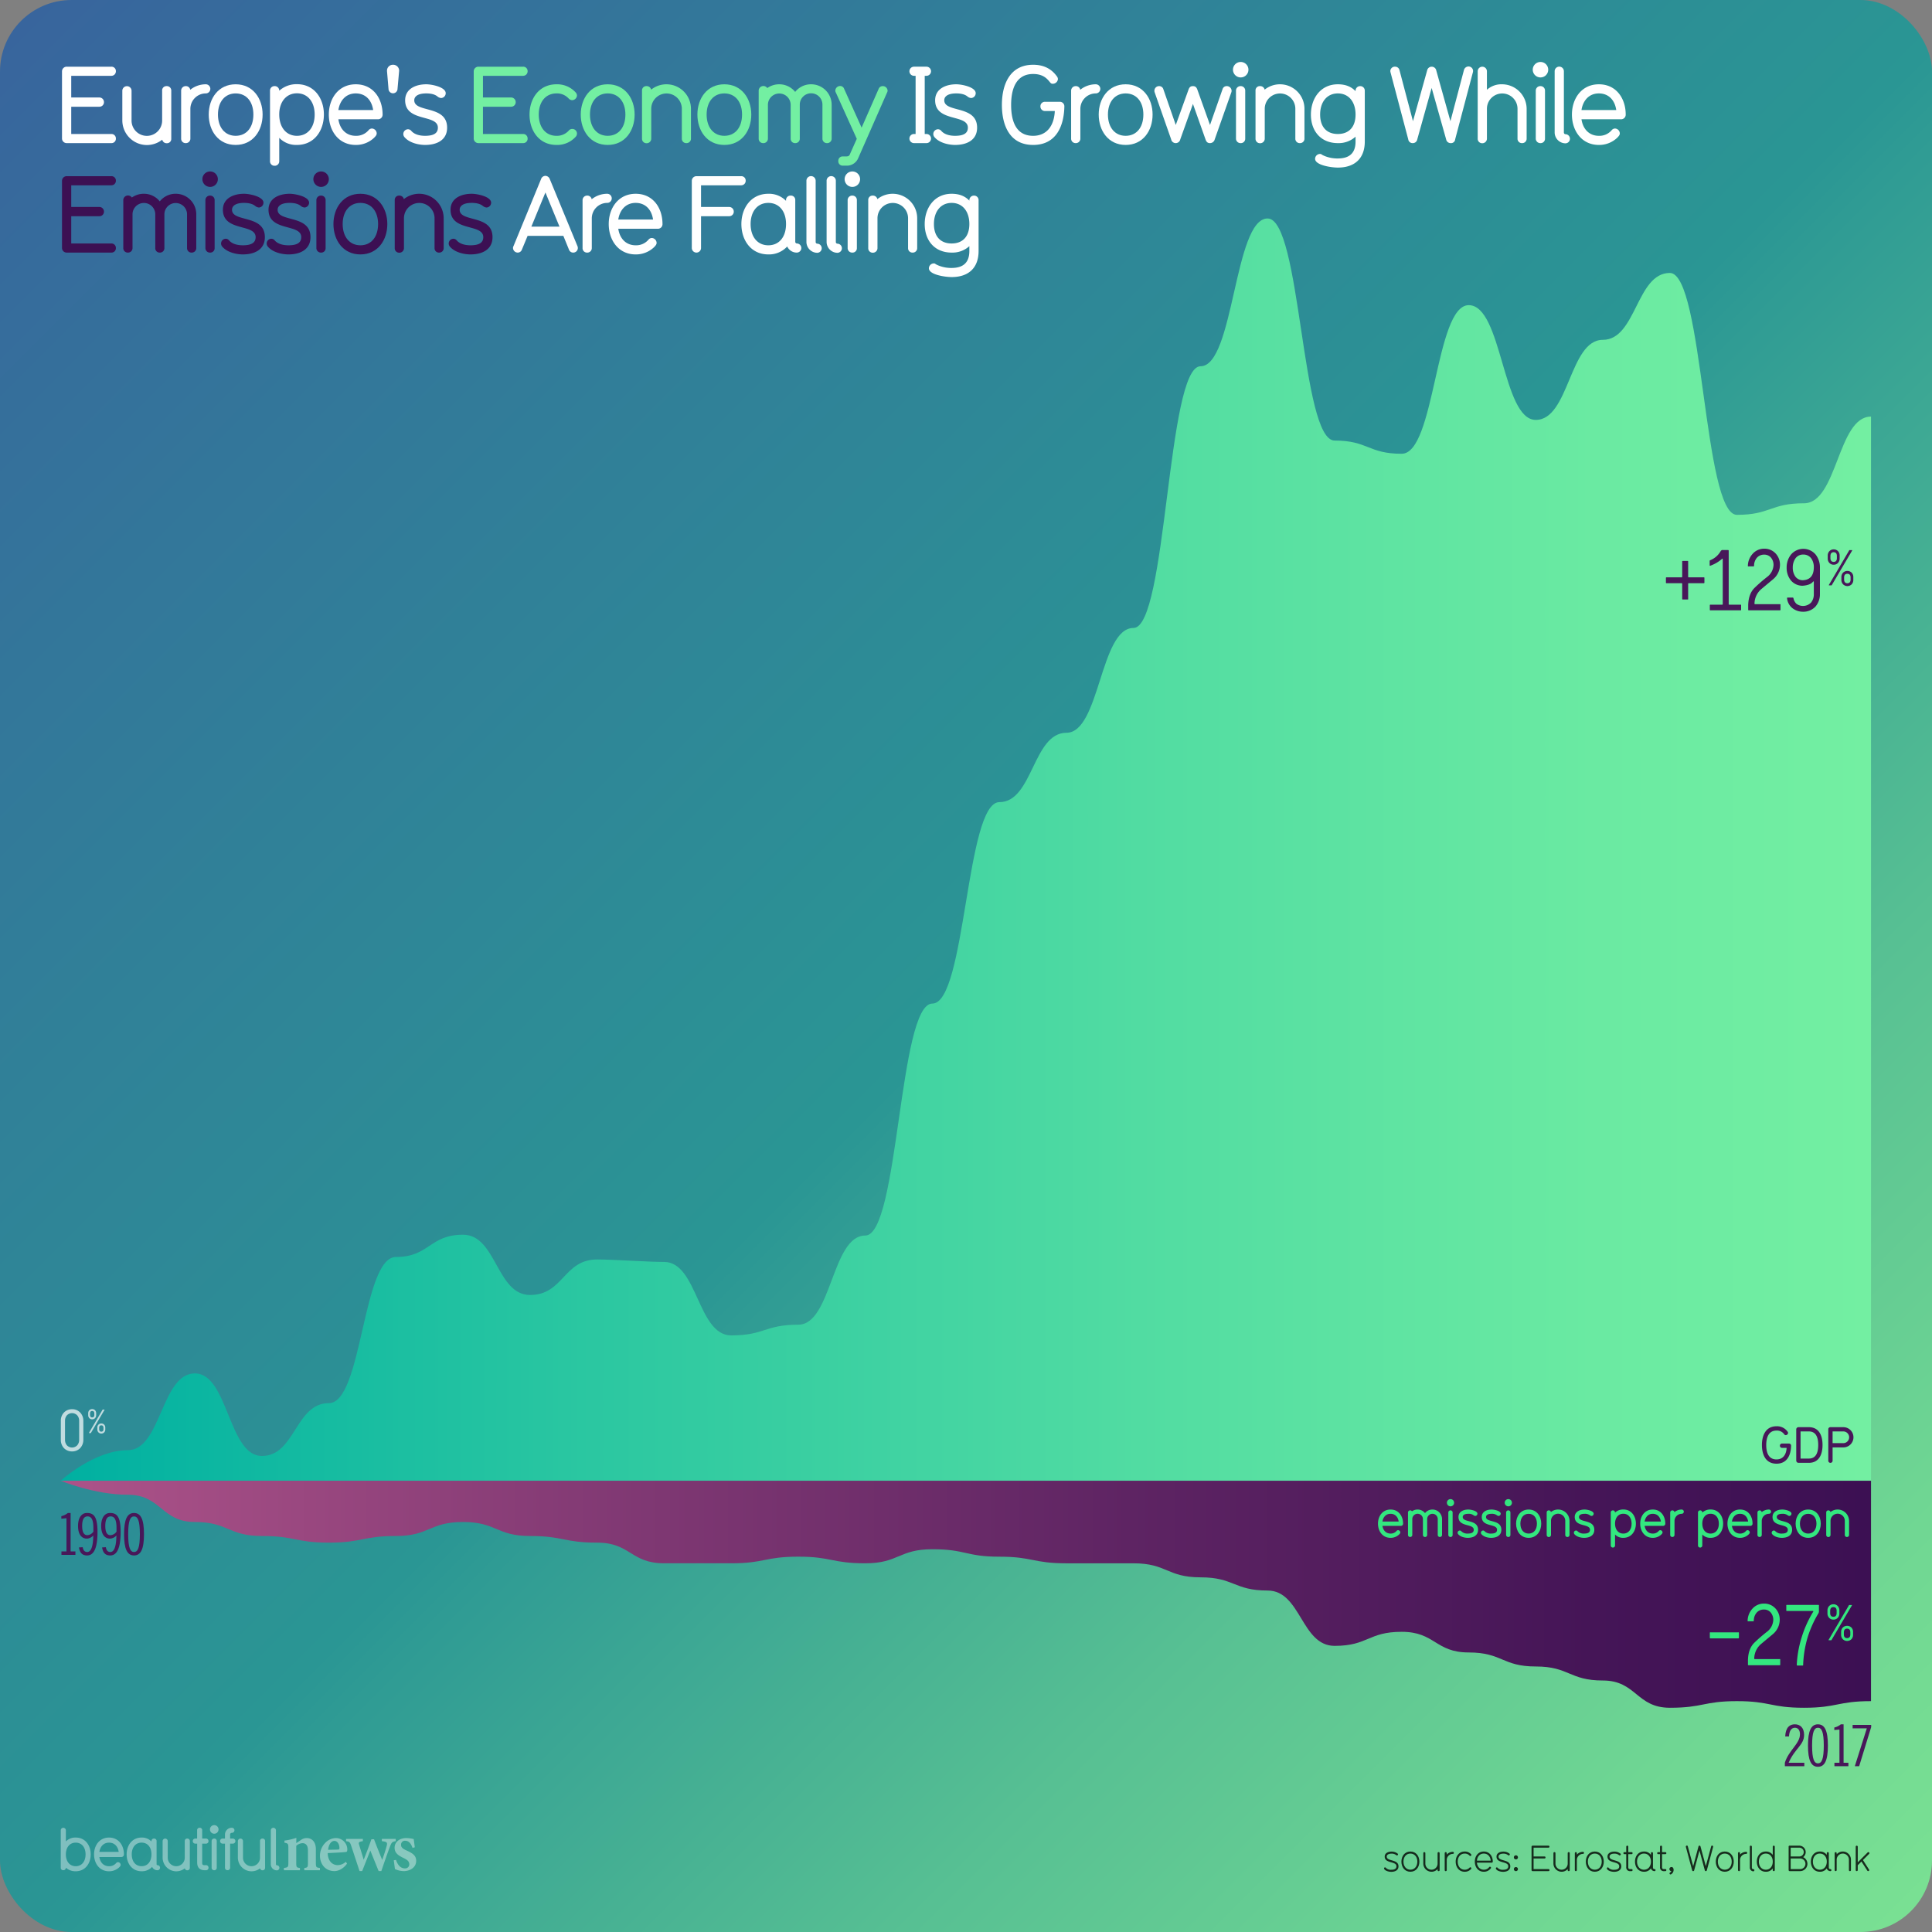 <svg xmlns="http://www.w3.org/2000/svg" xmlns:xlink="http://www.w3.org/1999/xlink" viewBox="0 0 1080 1080"><rect x="0" y="0" width="1080" height="1080" fill="#808080" stroke="none"/><defs><linearGradient id="A" x1="11.716" y1="11.716" x2="1068.284" y2="1068.284" gradientUnits="userSpaceOnUse"><stop offset="0" stop-color="#38659d"/><stop offset=".178" stop-color="#33779a"/><stop offset=".512" stop-color="#2a9694"/><stop offset=".534" stop-color="#2f9b94"/><stop offset=".739" stop-color="#57c093"/><stop offset=".901" stop-color="#70d793"/><stop offset="1" stop-color="#79e093"/></linearGradient><linearGradient id="B" x1="33.956" y1="474.934" x2="1045.936" y2="474.934" gradientUnits="userSpaceOnUse"><stop offset="0" stop-color="#00b0a1"/><stop offset=".278" stop-color="#29c6a1"/><stop offset=".595" stop-color="#51dca2"/><stop offset=".847" stop-color="#6aeaa2"/><stop offset="1" stop-color="#73efa2"/></linearGradient><linearGradient id="C" x1="33.956" y1="891.183" x2="1045.936" y2="891.183" gradientUnits="userSpaceOnUse"><stop offset="0" stop-color="#ad5389"/><stop offset=".268" stop-color="#863c76"/><stop offset=".59" stop-color="#5e2463"/><stop offset=".845" stop-color="#451557"/><stop offset="1" stop-color="#3c1053"/></linearGradient><path id="D" d="M104.714 1045.51a1.36 1.36 0 0 1-1.4-1.101 7.763 7.763 0 0 1-4.804 1.668 7.666 7.666 0 0 1-7.604-7.605v-9.24a1.434 1.434 0 0 1 2.868-.033v9.272a4.753 4.753 0 1 0 9.507 0v-9.24a1.33 1.33 0 0 1 1.4-1.468 1.364 1.364 0 0 1 1.435 1.435v14.9a1.328 1.328 0 0 1-1.401 1.4z"/><path id="E" d="M777.7 1046.358c-1.2 0-3.22-.42-3.92-1.58a.482.482 0 0 1-.08-.3.546.546 0 0 1 1.021-.32 3.812 3.812 0 0 0 2.98 1.061c1.94 0 2.92-.64 2.92-1.94 0-3.02-6.562-1.42-6.562-5.422 0-2.02 2.02-2.8 3.84-2.8a5.415 5.415 0 0 1 3.44 1.16.558.558 0 0 1 .18.38.648.648 0 0 1-.62.6.531.531 0 0 1-.38-.16 4.001 4.001 0 0 0-2.62-.84c-1.76 0-2.7.68-2.7 1.66 0 2.8 6.562 1.32 6.562 5.422 0 2.28-2 3.08-4.06 3.08z"/><path id="F" d="M788.422 1046.318c-3.22 0-5.02-2.64-5.02-5.66 0-3 1.8-5.64 5.02-5.64s5.02 2.64 5.02 5.64c0 3.02-1.8 5.66-5.02 5.66zm0-10.162c-2.36 0-3.88 1.9-3.88 4.5s1.52 4.52 3.88 4.52c2.38 0 3.88-1.92 3.88-4.52s-1.5-4.5-3.88-4.5z"/><path id="G" d="M804.202 1045.978a.562.562 0 0 1-.58-.561v-.64a4.442 4.442 0 0 1-3.421 1.54 4.61 4.61 0 0 1-4.561-4.561v-5.842a.57.57 0 0 1 1.14 0v5.842a3.421 3.421 0 1 0 6.842 0v-5.842a.57.57 0 0 1 1.141 0v9.502a.558.558 0 0 1-.561.561z"/><path id="H" d="M812.16 1036.337a3.418 3.418 0 0 0-3.421 3.42v5.66a.57.57 0 0 1-1.141 0v-9.502a.57.57 0 0 1 1.141 0v.82a4.565 4.565 0 0 1 3.421-1.54.57.57 0 1 1 0 1.141z"/><path id="I" d="M912.06 1045.978h-.62a2.075 2.075 0 0 1-2.36-2.341v-7.142h-1.02a.57.57 0 0 1 0-1.14h1.02v-3.06a.562.562 0 0 1 .58-.561.546.546 0 0 1 .56.561v3.06h1.84a.57.57 0 0 1 0 1.14h-1.84v7.142c0 .98.28 1.2 1.22 1.2h.62a.57.57 0 0 1 0 1.141z"/><path id="J" d="M924.88 1045.978h-.02a2.072 2.072 0 0 1-1.98-1.561 4.536 4.536 0 0 1-3.88 1.9c-3.26 0-5.02-2.68-5.02-5.66 0-3.02 1.8-5.64 5.02-5.64a4.571 4.571 0 0 1 3.88 1.88v-.98a.564.564 0 0 1 .581-.56.546.546 0 0 1 .56.56v8.063c0 1.28 1.44.48 1.44 1.44a.55.55 0 0 1-.58.561zm-5.88-9.822c-2.36 0-3.88 1.9-3.88 4.5s1.52 4.52 3.88 4.52c2.38 0 3.88-1.92 3.88-4.52s-1.5-4.5-3.88-4.5z"/><path id="K" d="M131.74 81.02c-9.66 0-15.06-7.92-15.06-16.98 0-9 5.4-16.92 15.06-16.92s15.06 7.92 15.06 16.92c0 9.06-5.4 16.98-15.06 16.98zm0-28.8c-6 0-9.9 4.68-9.9 11.82 0 7.2 3.9 11.88 9.9 11.88 6.06 0 9.9-4.68 9.9-11.88 0-7.14-3.84-11.82-9.9-11.82z"/><path id="L" d="M237.637 81.02c-3.3 0-8.82-1.02-11.64-4.5a2.655 2.655 0 0 1 2.16-4.26 2.465 2.465 0 0 1 1.86 1.02c1.86 2.04 4.92 2.64 7.62 2.64 5.4 0 7.14-1.86 7.14-4.56 0-7.68-18.3-2.94-18.3-15.3 0-6.54 6.12-8.94 11.82-8.94 3.24 0 10.86 1.62 10.86 4.98a2.694 2.694 0 0 1-2.52 2.699 3.618 3.618 0 0 1-1.98-.779c-1.62-1.38-3.96-1.8-6.36-1.8-4.98 0-6.72 1.86-6.72 3.84 0 7.14 18.36 2.52 18.36 15.3 0 7.08-5.94 9.66-12.3 9.66z"/><path id="M" d="M693.563 43.28a4.32 4.32 0 1 1 4.319-4.319 4.302 4.302 0 0 1-4.319 4.319zm0 36.72a2.519 2.519 0 0 1-2.64-2.52V50.72a2.533 2.533 0 0 1 2.64-2.58 2.471 2.471 0 0 1 2.52 2.58v26.76a2.42 2.42 0 0 1-2.52 2.52z"/><path id="N" d="M117.46 104.48a4.32 4.32 0 1 1 4.319-4.319 4.302 4.302 0 0 1-4.319 4.319zm0 36.72a2.52 2.52 0 0 1-2.641-2.52v-26.76a2.533 2.533 0 0 1 2.641-2.58 2.471 2.471 0 0 1 2.52 2.58v26.76a2.42 2.42 0 0 1-2.52 2.52z"/><path id="O" d="M135.76 142.22c-3.3 0-8.82-1.02-11.64-4.5a2.655 2.655 0 0 1 2.159-4.26 2.462 2.462 0 0 1 1.86 1.02c1.86 2.04 4.92 2.64 7.62 2.64 5.4 0 7.14-1.86 7.14-4.56 0-7.68-18.3-2.94-18.3-15.3 0-6.54 6.12-8.94 11.82-8.94 3.24 0 10.86 1.62 10.86 4.98a2.694 2.694 0 0 1-2.52 2.699 3.612 3.612 0 0 1-1.98-.779c-1.62-1.38-3.96-1.8-6.36-1.8-4.98 0-6.72 1.86-6.72 3.84 0 7.14 18.36 2.52 18.36 15.3 0 7.08-5.94 9.66-12.3 9.66z"/><path id="P" d="M456.798 141.32a6.122 6.122 0 0 1-6-6.12v-34.138a2.58 2.58 0 0 1 5.16-.061V135.2a.947.947 0 0 0 .84 1.021 2.55 2.55 0 1 1 0 5.1z"/><path id="Q" d="M783.155 852.967h-10.36c.393 2.63 2.072 4.31 4.536 4.31a4.201 4.201 0 0 0 3.332-1.455 1.161 1.161 0 0 1 .868-.447 1.305 1.305 0 0 1 1.26 1.23c0 .336-.084.588-.672 1.176a6.822 6.822 0 0 1-4.788 1.877c-4.508 0-7.027-3.725-7.027-7.924 0-4.172 2.52-7.896 7.027-7.896 4.564 0 7 3.725 7 7.896a1.194 1.194 0 0 1-1.176 1.232zm-5.824-6.748c-2.632 0-4.172 1.932-4.536 4.34h9.072c-.392-2.687-2.072-4.34-4.536-4.34z"/><path id="R" d="M810.847 842.048a2.017 2.017 0 1 1 2.016-2.018 2.008 2.008 0 0 1-2.016 2.018zm0 17.135a1.176 1.176 0 0 1-1.232-1.176v-12.488a1.182 1.182 0 0 1 1.232-1.203 1.153 1.153 0 0 1 1.176 1.203v12.488a1.129 1.129 0 0 1-1.176 1.176z"/><path id="S" d="M833.526 859.66c-1.54 0-4.115-.477-5.432-2.1a1.239 1.239 0 0 1 1.008-1.988 1.15 1.15 0 0 1 .868.477 4.787 4.787 0 0 0 3.556 1.23c2.52 0 3.332-.867 3.332-2.127 0-3.584-8.54-1.373-8.54-7.14 0-3.05 2.856-4.172 5.517-4.172 1.512 0 5.067.756 5.067 2.324a1.257 1.257 0 0 1-1.176 1.26 1.695 1.695 0 0 1-.924-.363 4.535 4.535 0 0 0-2.968-.84c-2.324 0-3.137.867-3.137 1.79 0 3.332 8.568 1.176 8.568 7.14 0 3.305-2.77 4.508-5.74 4.508z"/><path id="T" d="M854.526 859.66c-4.508 0-7.027-3.695-7.027-7.924 0-4.2 2.52-7.896 7.027-7.896s7.028 3.695 7.028 7.896c0 4.23-2.52 7.924-7.028 7.924zm0-13.44c-2.8 0-4.62 2.184-4.62 5.516 0 3.36 1.82 5.543 4.62 5.543 2.828 0 4.62-2.184 4.62-5.543 0-3.332-1.792-5.516-4.62-5.516z"/><path id="U" d="M876.17 859.182a1.131 1.131 0 0 1-1.177-1.176v-7.783a3.99 3.99 0 1 0-7.979 0v7.756a1.191 1.191 0 0 1-1.232 1.232 1.154 1.154 0 0 1-1.176-1.205V845.49a1.113 1.113 0 0 1 1.176-1.176 1.171 1.171 0 0 1 1.204.924 6.395 6.395 0 0 1 10.389 4.984v7.756a1.145 1.145 0 0 1-1.204 1.203z"/><path id="V" d="M907.445 859.66a6.129 6.129 0 0 1-4.62-1.848v6.076a1.167 1.167 0 0 1-1.232 1.203 1.153 1.153 0 0 1-1.176-1.203v-18.37a1.153 1.153 0 0 1 1.176-1.203 1.167 1.167 0 0 1 1.232 1.203 6.724 6.724 0 0 1 4.62-1.707c4.508 0 7.027 3.695 7.027 7.896 0 4.256-2.52 7.95-7.027 7.95zm0-13.47c-2.772 0-4.62 2.213-4.62 5.518 0 3.36 1.82 5.57 4.62 5.57s4.62-2.184 4.62-5.543c0-3.332-1.82-5.545-4.62-5.545z"/><path id="W" d="M34.348 869.183v-1.92h2.815v-18.56l-2.88.256v-1.408a8.859 8.859 0 0 0 3.648-1.791h1.535v21.502h2.688v1.92z"/><path id="X" d="M46.25 864.895c.32 2.305 1.6 2.688 2.496 2.688 2.048 0 3.327-2.816 3.392-9.248a5.018 5.018 0 0 1-3.552 1.761c-2.592 0-4.96-1.856-4.96-7.104 0-4.48 1.92-7.23 4.96-7.23 4 0 5.92 2.304 5.92 10.623 0 9.28-2.176 13.12-5.823 13.12-2.976 0-4.096-1.792-4.544-4.48zm5.95-10.88c0-4.672-1.216-6.336-3.264-6.336-1.792 0-3.008 1.345-3.008 5.344 0 4.128 1.408 5.152 2.88 5.152a4.383 4.383 0 0 0 3.392-1.984z"/><path id="Y" d="M74.922 869.504c-3.775 0-5.567-3.52-5.567-11.87s1.792-11.87 5.567-11.87 5.567 3.52 5.567 11.87-1.79 11.87-5.567 11.87zm0-21.823c-2.11 0-3.264 2.368-3.264 9.952s1.152 9.95 3.264 9.95 3.264-2.368 3.264-9.95-1.15-9.952-3.264-9.952z"/></defs><rect width="1080" height="1080" rx="40" fill="url(#A)"/><path d="M33.956 827.73s18.675-17.07 37.48-17.07c18.677 0 18.677-42.92 37.483-42.92 18.677 0 18.677 46.15 37.48 46.15 18.68 0 18.68-29.536 37.474-29.536 18.688 0 18.688-81.693 37.483-81.693 18.688 0 18.688-12.446 37.48-12.446 18.69 0 18.69 33.686 37.48 33.686 18.69 0 18.69-19.846 37.483-19.846 9.375 0 28.1 1.38 37.474 1.38 18.7 0 18.7 41.062 37.483 41.062 18.7 0 18.7-5.98 37.48-5.98 18.702 0 18.702-49.842 37.48-49.842 18.704 0 18.704-129.674 37.483-129.674 18.704 0 18.704-112.604 37.474-112.604 18.713 0 18.713-38.77 37.48-38.77 18.715 0 18.715-58.592 37.483-58.592 18.715 0 18.715-146.3 37.48-146.3 18.716 0 18.716-82.608 37.476-82.608 18.724 0 18.724 124.15 37.48 124.15 18.725 0 18.725 7.38 37.48 7.38 18.727 0 18.727-83.068 37.483-83.068 18.727 0 18.727 64.142 37.48 64.142 18.73 0 18.73-44.757 37.474-44.757 18.738 0 18.738-37.39 37.483-37.39 18.738 0 18.738 135.22 37.48 135.22s18.74-6.465 37.48-6.465 18.742-48.462 37.483-48.462V827.73z" fill="url(#B)"/><path d="M33.956 827.73s18.675 7.84 37.48 7.84c18.677 0 18.677 15.235 37.483 15.235 18.677 0 18.677 7.835 37.48 7.835 18.68 0 18.68 3.7 37.474 3.7 18.688 0 18.688-3.7 37.483-3.7 18.688 0 18.688-7.835 37.48-7.835 18.69 0 18.69 7.835 37.48 7.835 18.69 0 18.69 3.7 37.483 3.7 18.69 0 18.69 11.55 37.474 11.55h37.483c18.7 0 18.7-3.7 37.48-3.7 18.702 0 18.702 3.7 37.48 3.7 18.704 0 18.704-7.86 37.483-7.86 18.704 0 18.704 4.17 37.474 4.17 18.713 0 18.713 3.7 37.48 3.7h37.483c18.715 0 18.715 7.836 37.48 7.836 18.716 0 18.716 7.38 37.476 7.38 18.724 0 18.724 30.93 37.48 30.93 18.725 0 18.725-7.855 37.48-7.855 18.727 0 18.727 11.545 37.483 11.545 18.727 0 18.727 7.84 37.48 7.84 18.73 0 18.73 7.835 37.474 7.835 18.738 0 18.738 15.24 37.483 15.24 18.738 0 18.738-3.7 37.48-3.7s18.74 3.7 37.48 3.7 18.742-3.7 37.483-3.7V827.73z" fill="url(#C)"/><g opacity=".4" fill="#fff"><path d="M42.328 1046.045a7.892 7.892 0 0 1-5.503-2.002 1.364 1.364 0 0 1-1.468 1.401 1.346 1.346 0 0 1-1.401-1.401v-20.88a1.435 1.435 0 0 1 2.869-.033v6.238a7.4 7.4 0 0 1 5.503-2.169c5.37 0 8.373 4.403 8.373 9.406 0 5.037-3.002 9.44-8.373 9.44zm0-16c-3.335 0-5.503 2.602-5.503 6.57 0 4.003 2.168 6.604 5.503 6.604s5.504-2.602 5.504-6.604c0-3.97-2.168-6.57-5.504-6.57zm25.555 8.037h-12.34c.467 3.136 2.468 5.137 5.403 5.137a5.003 5.003 0 0 0 3.969-1.734 1.383 1.383 0 0 1 1.034-.533 1.556 1.556 0 0 1 1.501 1.468c0 .4-.1.7-.8 1.4a8.129 8.129 0 0 1-5.704 2.235c-5.37 0-8.372-4.437-8.372-9.44 0-4.97 3.002-9.406 8.372-9.406 5.437 0 8.34 4.437 8.34 9.406a1.422 1.422 0 0 1-1.401 1.468zm-6.937-8.038c-3.136 0-4.97 2.3-5.403 5.17H66.35c-.467-3.202-2.468-5.17-5.403-5.17zM88 1045.478a3.247 3.247 0 0 1-2.969-1.901 7.642 7.642 0 0 1-5.87 2.469c-5.437 0-8.372-4.47-8.372-9.44s3.002-9.406 8.372-9.406a7.369 7.369 0 0 1 5.504 2.202v-.134a1.376 1.376 0 0 1 1.4-1.501 1.341 1.341 0 0 1 1.468 1.401v12.875a.54.54 0 0 0 .467.601 1.418 1.418 0 1 1 0 2.835zm-8.84-15.443c-3.336 0-5.504 2.602-5.504 6.57 0 4.003 2.168 6.604 5.504 6.604 3.37 0 5.504-2.602 5.504-6.604 0-3.97-2.135-6.57-5.504-6.57z"/><use xlink:href="#D"/><path d="M115.158 1045.478h-.567c-3.17 0-4.37-1.668-4.37-4.403V1030.6h-1a1.418 1.418 0 1 1-.033-2.835h1v-4.637a1.355 1.355 0 0 1 1.435-1.4 1.328 1.328 0 0 1 1.401 1.4v4.637h2.135a1.383 1.383 0 0 1 1.4 1.401 1.356 1.356 0 0 1-1.4 1.434h-2.135v10.774c0 .934.333 1.268 1.268 1.268h.833a1.376 1.376 0 0 1 1.435 1.4 1.357 1.357 0 0 1-1.4 1.435zm4.604-20.415a2.401 2.401 0 1 1 2.402-2.401 2.392 2.392 0 0 1-2.402 2.401zm0 20.414a1.4 1.4 0 0 1-1.467-1.401V1029.2a1.408 1.408 0 0 1 1.467-1.435 1.374 1.374 0 0 1 1.401 1.435v14.876a1.346 1.346 0 0 1-1.401 1.401zm10.376-14.877h-1.5v13.442a1.364 1.364 0 0 1-1.468 1.401 1.346 1.346 0 0 1-1.401-1.401V1030.6h-1.37a1.418 1.418 0 0 1 0-2.835h1.367v-2.27a3.801 3.801 0 0 1 3.836-3.769 1.418 1.418 0 1 1 0 2.835.934.934 0 0 0-.967.9v2.302h1.5a1.418 1.418 0 1 1 0 2.835z"/><use xlink:href="#D" x="42.068"/><path d="M154.725 1045.544a3.403 3.403 0 0 1-3.336-3.402v-18.98a1.435 1.435 0 0 1 2.869-.033v19.013a.527.527 0 0 0 .467.567 1.418 1.418 0 1 1 0 2.835zm15.37-.066v-1.264c1.886-.237 2.046-.437 2.046-3.157v-6.7c0-2.8-1.248-4.017-3.064-4.017a5.597 5.597 0 0 0-3.47 1.493v9.476c0 2.527.187 2.658 2.06 2.896v1.264h-8.968v-1.264c2.254-.33 2.5-.4 2.5-3v-8.2c0-2.446-.303-2.565-2.185-2.922v-1.184a34.101 34.101 0 0 0 6.653-1.533l-.052 2.95 2.6-1.745a5.659 5.659 0 0 1 3.159-1.086c3.194 0 5.2 2.338 5.2 6.3v7.5c0 2.54.237 2.657 2.277 2.92v1.264zm23.9-3.703c-2.458 3.427-5.488 4.178-7.014 4.178-5.142 0-8.124-3.936-8.124-8.594a10.333 10.333 0 0 1 2.832-7.062 8.602 8.602 0 0 1 6.082-2.814 6.386 6.386 0 0 1 6.37 6.347c-.014.715-.08 1.277-.612 1.4-.767.184-6.17.5-10.318.647.062 4.587 2.717 6.74 5.556 6.74a6.776 6.776 0 0 0 4.543-1.866zm-7.07-12.7c-1.667 0-3.167 1.807-3.516 4.963l5.486-.118c.6-.026.848-.146.848-.792.04-2.022-1.037-4.053-2.818-4.053zm34.284.145c-1.943.343-2.248.624-3.105 2.765-1.33 3.462-3.102 8.53-4.934 13.94h-1.512l-4.65-11.46-4.55 11.46h-1.472l-4.685-14.192c-.687-1.985-.94-2.274-2.855-2.512v-1.25h9.397v1.25c-2.325.345-2.535.672-2.058 2.133l2.52 8.214c1.507-3.68 2.988-7.62 4.327-11.424h1.456c1.4 3.76 2.986 7.702 4.573 11.568.742-2.107 2.062-5.964 2.557-8.108.412-1.674-.008-2.078-2.753-2.383v-1.25h7.742zm9.4 3.746c-.92-2.606-2.155-3.984-4.2-3.984a2.166 2.166 0 0 0-2.225 2.266c0 1.497 1.046 2.264 3.16 3.216 3.278 1.496 5.3 2.787 5.3 5.736 0 3.85-3.6 5.764-6.945 5.764a12.073 12.073 0 0 1-4.92-1.161l-.662-4.892 1.252-.224c.8 2.5 2.33 4.75 4.976 4.75a2.231 2.231 0 0 0 2.438-2.281c0-1.423-.76-2.333-3.092-3.467-2.67-1.295-5.107-2.64-5.107-5.775 0-3.046 2.533-5.42 6.565-5.42a18.751 18.751 0 0 1 4.112.567l.62 4.577z"/></g><g opacity=".8"><use xlink:href="#E"/><use xlink:href="#F"/><use xlink:href="#G"/><use xlink:href="#H"/><path d="M822.342 1044.798a4.645 4.645 0 0 1-3.58 1.521c-3.22 0-5.02-2.64-5.02-5.66 0-3 1.8-5.64 5.02-5.64a4.647 4.647 0 0 1 3.58 1.52.531.531 0 0 1 .16.381.627.627 0 0 1-.58.6.587.587 0 0 1-.42-.2 3.526 3.526 0 0 0-2.74-1.16c-2.36 0-3.88 1.9-3.88 4.5s1.52 4.52 3.88 4.52a3.596 3.596 0 0 0 2.74-1.16.587.587 0 0 1 .42-.2.594.594 0 0 1 .58.58.571.571 0 0 1-.16.399zm11.58-3.56h-8.302c.18 2.28 1.66 3.94 3.84 3.94a3.615 3.615 0 0 0 2.94-1.381.525.525 0 0 1 .479-.28.611.611 0 0 1 .62.541c0 .18 0 .22-.38.66a4.72 4.72 0 0 1-3.66 1.601c-3.22 0-5.02-2.64-5.02-5.66 0-3 1.8-5.64 5.02-5.64s5.02 2.66 5.02 5.64a.606.606 0 0 1-.56.58zm-4.46-5.08c-2.4 0-3.66 1.84-3.84 3.94h7.7c-.18-2.28-1.66-3.94-3.86-3.94z"/><use xlink:href="#E" x="62.5"/><path d="M847.4 1039.417a1.14 1.14 0 1 1 0-2.28 1.14 1.14 0 0 1 0 2.28zm0 6.562a1.14 1.14 0 1 1 0-2.28 1.14 1.14 0 0 1 0 2.28zm18.202-.001h-8.882a.606.606 0 0 1-.58-.561v-13.122a.59.59 0 0 1 .58-.561h8.882a.56.56 0 1 1 0 1.12h-8.32v4.92h6.1a.551.551 0 0 1 .58.561.561.561 0 0 1-.56.58h-6.12v5.92h8.32a.567.567 0 0 1 .58.58.55.55 0 0 1-.58.561z"/><use xlink:href="#G" x="72.738"/><use xlink:href="#H" x="72.74"/><use xlink:href="#F" x="103.078"/><path d="M902.24 1046.358c-1.2 0-3.22-.42-3.92-1.58a.482.482 0 0 1-.08-.3.546.546 0 0 1 1.02-.32 3.812 3.812 0 0 0 2.98 1.061c1.94 0 2.92-.64 2.92-1.94 0-3.02-6.562-1.42-6.562-5.422 0-2.02 2.02-2.8 3.84-2.8a5.415 5.415 0 0 1 3.44 1.16.558.558 0 0 1 .18.38.648.648 0 0 1-.62.6.531.531 0 0 1-.38-.16 4.001 4.001 0 0 0-2.62-.84c-1.76 0-2.7.68-2.7 1.66 0 2.8 6.562 1.32 6.562 5.422 0 2.28-2 3.08-4.06 3.08z"/><use xlink:href="#I"/><use xlink:href="#J"/><use xlink:href="#I" x="18.88"/><path d="M934.118 1047.758a.513.513 0 0 1-.3.08.56.56 0 0 1-.54-.58c0-.56.86-.64 1-1.28a1.152 1.152 0 0 1 .08-2.301c.98 0 1.2 1 1.2 1.62a2.854 2.854 0 0 1-1.44 2.46zm23.522-15.302l-3.52 13.103a.553.553 0 0 1-.56.42.533.533 0 0 1-.541-.42l-3-11.083-2.98 11.083a.533.533 0 0 1-.54.42.554.554 0 0 1-.561-.42l-3.52-13.103a.545.545 0 0 1-.021-.181.581.581 0 0 1 .58-.58.499.499 0 0 1 .521.44l3 11.082 2.98-11.082a.529.529 0 0 1 .54-.4.537.537 0 0 1 .56.4l2.98 11.082 3-11.082a.526.526 0 0 1 .521-.44.581.581 0 0 1 .58.58.545.545 0 0 1-.021.181z"/><use xlink:href="#F" x="175.738"/><use xlink:href="#H" x="163.96"/><path d="M980.138 1046.098a2.096 2.096 0 0 1-1.98-2.12v-11.683a.57.57 0 0 1 1.141 0v11.683c0 1.28 1.42.54 1.42 1.44a.645.645 0 0 1-.58.681zm11.422-.12a.563.563 0 0 1-.581-.561v-1a4.536 4.536 0 0 1-3.88 1.9c-3.22 0-5.02-2.64-5.02-5.66 0-3 1.8-5.64 5.02-5.64a4.571 4.571 0 0 1 3.88 1.88v-4.6a.57.57 0 0 1 1.141 0v13.122a.558.558 0 0 1-.56.561zm-4.46-9.822c-2.36 0-3.88 1.9-3.88 4.5s1.52 4.52 3.88 4.52c2.38 0 3.88-1.92 3.88-4.52s-1.5-4.5-3.88-4.5zm19.138 9.822h-5.802a.606.606 0 0 1-.58-.561v-13.122a.495.495 0 0 1 .521-.561h5.42a3.616 3.616 0 0 1 3.601 3.561 3.471 3.471 0 0 1-1.42 2.861 4.1 4.1 0 0 1-1.74 7.821zm-.44-13.123h-4.8v4.92h4.8a2.461 2.461 0 1 0 0-4.921zm.44 6.062h-5.24v5.92h5.24a2.961 2.961 0 1 0 0-5.921z"/><use xlink:href="#J" x="98.3"/><path d="M1034.138 1045.978a.563.563 0 0 1-.58-.561v-5.84a3.42 3.42 0 1 0-6.841 0v5.84a.571.571 0 0 1-1.141 0v-9.502a.571.571 0 0 1 1.141 0v.64a4.563 4.563 0 0 1 7.981 3.021v5.84a.558.558 0 0 1-.561.561zm10.7-9.64l-3.44 3.44 3.4 5.32a.564.564 0 0 1 .12.319.608.608 0 0 1-.6.541.565.565 0 0 1-.48-.261l-3.28-5.1-2.06 2.08v2.74a.571.571 0 0 1-1.141 0v-13.122a.571.571 0 0 1 1.141 0v8.762l5.52-5.52a.564.564 0 0 1 .421-.18.577.577 0 0 1 .58.56.561.561 0 0 1-.181.421z"/></g><g fill="#fff"><path d="M62.26 80H37.3a2.601 2.601 0 0 1-2.64-2.52V39.862a2.612 2.612 0 0 1 2.64-2.58h24.96a2.425 2.425 0 0 1 2.521 2.52 2.506 2.506 0 0 1-2.521 2.58H39.82V54.5h15.72a2.561 2.561 0 0 1 2.58 2.58 2.523 2.523 0 0 1-2.58 2.58H39.82V74.9h22.44a2.471 2.471 0 0 1 2.521 2.58A2.425 2.425 0 0 1 62.259 80zm30.96.06a2.446 2.446 0 0 1-2.52-1.98 13.964 13.964 0 0 1-8.64 3A13.79 13.79 0 0 1 68.38 67.4V50.78a2.58 2.58 0 0 1 5.16-.06V67.4a8.549 8.549 0 1 0 17.099 0V50.78a2.393 2.393 0 0 1 2.52-2.64 2.454 2.454 0 0 1 2.58 2.58v26.82a2.39 2.39 0 0 1-2.521 2.521zm21.72-27.84a8.643 8.643 0 0 0-8.52 8.579v16.62a2.501 2.501 0 0 1-2.641 2.58 2.456 2.456 0 0 1-2.52-2.52V50.72a2.541 2.541 0 0 1 2.52-2.58 2.463 2.463 0 0 1 2.58 2.04 13.875 13.875 0 0 1 8.58-3.061 2.552 2.552 0 1 1 0 5.101z"/><use xlink:href="#K"/><path d="M165.998 81.02a13.13 13.13 0 0 1-9.899-3.96v13.02a2.502 2.502 0 0 1-2.641 2.58 2.472 2.472 0 0 1-2.52-2.58V50.72a2.471 2.471 0 0 1 2.52-2.58 2.501 2.501 0 0 1 2.641 2.58 14.398 14.398 0 0 1 9.899-3.66c9.66 0 15.06 7.92 15.06 16.92 0 9.12-5.4 17.04-15.06 17.04zm0-28.86c-5.94 0-9.9 4.74-9.9 11.82 0 7.2 3.9 11.94 9.9 11.94s9.9-4.68 9.9-11.88c0-7.14-3.9-11.88-9.9-11.88zm45.36 14.52h-22.2c.84 5.64 4.44 9.24 9.72 9.24a9.008 9.008 0 0 0 7.14-3.119 2.481 2.481 0 0 1 1.859-.96 2.8 2.8 0 0 1 2.7 2.64c0 .72-.18 1.26-1.44 2.52a14.62 14.62 0 0 1-10.26 4.021c-9.66 0-15.06-7.98-15.06-16.98 0-8.94 5.4-16.92 15.06-16.92 9.78 0 15 7.98 15 16.92a2.558 2.558 0 0 1-2.519 2.64zm-12.48-14.46c-5.64 0-8.94 4.14-9.72 9.3h19.44c-.84-5.76-4.44-9.3-9.72-9.3zm23.34-2.52a2.521 2.521 0 0 1-5.04 0l-.84-9.96v-.36a3.278 3.278 0 0 1 3.36-3.18 3.326 3.326 0 0 1 3.42 3.12v.3z"/><use xlink:href="#L"/></g><g fill="#73efa2"><path d="M292.415 80h-24.96a2.601 2.601 0 0 1-2.64-2.52V39.862a2.612 2.612 0 0 1 2.64-2.58h24.96a2.425 2.425 0 0 1 2.521 2.52 2.506 2.506 0 0 1-2.521 2.58h-22.438V54.5h15.72a2.561 2.561 0 0 1 2.58 2.58 2.523 2.523 0 0 1-2.58 2.58h-15.72V74.9h22.438a2.471 2.471 0 0 1 2.521 2.58 2.425 2.425 0 0 1-2.521 2.52zm29.395-3.54a13.933 13.933 0 0 1-10.739 4.561c-9.66 0-15.06-7.92-15.06-16.98 0-9 5.4-16.92 15.06-16.92a13.933 13.933 0 0 1 10.739 4.561 2.612 2.612 0 0 1 .72 1.739 2.793 2.793 0 0 1-2.699 2.58 2.842 2.842 0 0 1-1.86-.84 8.814 8.814 0 0 0-6.899-2.939c-6 0-9.9 4.68-9.9 11.82 0 7.2 3.9 11.88 9.9 11.88a8.922 8.922 0 0 0 6.899-2.939 2.396 2.396 0 0 1 1.86-.9 2.59 2.59 0 0 1 1.979 4.38z"/><use xlink:href="#K" x="207.96"/><path d="M383.67 80a2.423 2.423 0 0 1-2.521-2.52V60.8a8.549 8.549 0 1 0-17.099 0v16.62a2.551 2.551 0 0 1-2.641 2.641 2.472 2.472 0 0 1-2.52-2.58V50.66a2.387 2.387 0 0 1 2.52-2.52 2.509 2.509 0 0 1 2.58 1.98 13.703 13.703 0 0 1 22.26 10.68v16.62a2.454 2.454 0 0 1-2.58 2.58z"/><use xlink:href="#K" x="273.17"/><path d="M462.267 80a2.456 2.456 0 0 1-2.52-2.52v-18.9a6.33 6.33 0 1 0-12.659-.06v18.9a2.454 2.454 0 0 1-2.58 2.58 2.423 2.423 0 0 1-2.521-2.52v-18.9a6.36 6.36 0 0 0-12.719-.06v18.9a2.501 2.501 0 0 1-2.641 2.58 2.456 2.456 0 0 1-2.52-2.52V50.66a2.632 2.632 0 0 1 4.8-1.439 11.559 11.559 0 0 1 6.66-2.101 11.359 11.359 0 0 1 8.939 4.261 11.237 11.237 0 0 1 8.88-4.261 11.46 11.46 0 0 1 11.52 11.4v18.9a2.501 2.501 0 0 1-2.641 2.58zm33.6-28.26l-16.2 36.84a6.875 6.875 0 0 1-6.6 4.02h-1.92a2.42 2.42 0 0 1-2.52-2.64 2.387 2.387 0 0 1 2.52-2.52h1.86c.78 0 1.62-.12 1.98-.96l3.96-8.88-11.7-25.86a2.163 2.163 0 0 1-.3-1.14 2.705 2.705 0 0 1 2.76-2.521 2.308 2.308 0 0 1 2.159 1.561l9.78 21.72 9.54-21.72a2.375 2.375 0 0 1 2.221-1.5 2.659 2.659 0 0 1 2.76 2.46 2.034 2.034 0 0 1-.301 1.14z"/></g><g fill="#fff"><path d="M517.827 80h-6.9a2.55 2.55 0 0 1 0-5.1h.9V42.38h-.9a2.55 2.55 0 0 1 0-5.1h6.9a2.551 2.551 0 1 1 0 5.1h-.9V74.9h.9a2.551 2.551 0 1 1 0 5.1zm16.08 1.02c-3.3 0-8.82-1.02-11.64-4.5a2.655 2.655 0 0 1 2.16-4.26 2.462 2.462 0 0 1 1.859 1.02c1.86 2.04 4.92 2.64 7.62 2.64 5.4 0 7.14-1.86 7.14-4.56 0-7.68-18.3-2.94-18.3-15.3 0-6.54 6.12-8.94 11.82-8.94 3.24 0 10.86 1.62 10.86 4.98a2.694 2.694 0 0 1-2.521 2.699 3.615 3.615 0 0 1-1.979-.779c-1.62-1.38-3.96-1.8-6.36-1.8-4.98 0-6.72 1.86-6.72 3.84 0 7.14 18.36 2.52 18.36 15.3 0 7.08-5.94 9.66-12.3 9.66zm43.62 0c-13.2 0-17.46-11.1-17.46-22.38 0-11.58 4.56-22.438 17.46-22.438 5.46 0 10.02 1.92 13.32 6.54a2.559 2.559 0 0 1 .54 1.499 2.873 2.873 0 0 1-2.88 2.58c-1.08 0-1.2-.48-2.16-1.56-1.92-2.34-4.5-3.9-8.82-3.9-9.24 0-12.3 7.86-12.3 17.28 0 8.22 2.22 17.28 12.3 17.28 7.32 0 11.7-5.22 12.12-13.86h-5.4a2.502 2.502 0 0 1-2.641-2.579 2.471 2.471 0 0 1 2.521-2.58h8.22a2.52 2.52 0 0 1 2.64 2.64c-.24 11.22-4.74 21.48-17.46 21.48zm34.92-28.8a8.644 8.644 0 0 0-8.521 8.579v16.62a2.5 2.5 0 0 1-2.64 2.58 2.456 2.456 0 0 1-2.52-2.52V50.72a2.541 2.541 0 0 1 2.52-2.58 2.463 2.463 0 0 1 2.58 2.04 13.875 13.875 0 0 1 8.58-3.061 2.552 2.552 0 1 1 0 5.101z"/><use xlink:href="#K" x="497.505"/><path d="M688.343 51.56l-9.3 26.34a2.727 2.727 0 0 1-2.64 2.1c-1.26 0-1.98-.54-2.52-2.1l-7.02-19.8-7.08 19.8a2.598 2.598 0 0 1-5.1 0l-9.24-26.34a2.642 2.642 0 0 1-.12-.96 2.585 2.585 0 0 1 2.64-2.46 2.378 2.378 0 0 1 2.34 1.68l6.96 20.04 7.08-19.62c.48-1.38 1.08-2.1 2.52-2.1 1.32 0 2.04.66 2.52 2.1l7.02 19.62 7.02-20.04a2.359 2.359 0 0 1 2.28-1.68 2.666 2.666 0 0 1 2.76 2.52 2.488 2.488 0 0 1-.12.9z"/><use xlink:href="#M"/><path d="M726.623 80a2.423 2.423 0 0 1-2.521-2.52V60.8a8.55 8.55 0 1 0-17.1 0v16.62a2.55 2.55 0 0 1-2.64 2.641 2.472 2.472 0 0 1-2.52-2.58V50.66a2.387 2.387 0 0 1 2.52-2.52 2.509 2.509 0 0 1 2.58 1.98 13.702 13.702 0 0 1 22.259 10.68v16.62a2.453 2.453 0 0 1-2.579 2.58zm21.24 13.68c-3.66 0-12.72-1.32-12.72-4.92a2.794 2.794 0 0 1 2.58-2.7c1.38 0 .18.18 3.36 1.38a18.748 18.748 0 0 0 6.78 1.141c6.66 0 9.9-3.18 9.9-9.48v-2.7a14.038 14.038 0 0 1-9.899 3.6c-9.48 0-15.06-6.72-15.06-15.96 0-9 5.4-16.92 15.06-16.92 4.2 0 7.44 1.26 9.9 3.84v-.24a2.553 2.553 0 0 1 2.58-2.58 2.518 2.518 0 0 1 2.579 2.58V79.1c0 9.54-5.7 14.58-15.06 14.58zm0-41.458c-6 0-9.9 4.68-9.9 11.82 0 6.84 3.6 10.86 9.9 10.86s9.9-4.02 9.9-10.86c0-7.14-3.84-11.82-9.9-11.82zm75.477-11.76l-9.9 37.438a2.278 2.278 0 0 1-2.46 2.1 2.542 2.542 0 0 1-2.58-2.1l-8.1-28.74-8.04 28.74a2.483 2.483 0 0 1-2.52 2.1 2.405 2.405 0 0 1-2.521-2.1l-9.9-37.438a3.565 3.565 0 0 1-.12-.84 2.504 2.504 0 0 1 2.7-2.34 2.452 2.452 0 0 1 2.4 1.859l7.56 28.62 7.92-28.38a2.599 2.599 0 0 1 5.101 0l7.92 28.38 7.56-28.62a2.669 2.669 0 0 1 2.459-1.979 2.548 2.548 0 0 1 2.641 2.46 3.565 3.565 0 0 1-.12.84zM850.82 80a2.423 2.423 0 0 1-2.52-2.52V60.8a8.55 8.55 0 1 0-17.1 0v16.62a2.55 2.55 0 0 1-2.64 2.641 2.472 2.472 0 0 1-2.52-2.58v-37.62a2.58 2.58 0 0 1 5.159-.061v10.38a12.1 12.1 0 0 1 8.52-3.061A13.79 13.79 0 0 1 853.4 60.8v16.62a2.453 2.453 0 0 1-2.58 2.58z"/><use xlink:href="#M" x="167.579"/><path d="M875.06 80.12a6.122 6.122 0 0 1-6-6.12V39.862a2.58 2.58 0 0 1 5.16-.061V74a.947.947 0 0 0 .84 1.021 2.55 2.55 0 1 1 0 5.1zm31.2-13.44h-22.2c.84 5.64 4.44 9.24 9.72 9.24a9.008 9.008 0 0 0 7.14-3.119 2.481 2.481 0 0 1 1.859-.96 2.8 2.8 0 0 1 2.7 2.64c0 .72-.18 1.26-1.44 2.52a14.616 14.616 0 0 1-10.259 4.021c-9.66 0-15.06-7.98-15.06-16.98 0-8.94 5.4-16.92 15.06-16.92 9.78 0 15 7.98 15 16.92a2.558 2.558 0 0 1-2.52 2.64zm-12.48-14.46c-5.64 0-8.94 4.14-9.72 9.3h19.44c-.84-5.76-4.44-9.3-9.72-9.3z"/></g><g fill="#3c1053"><path d="M62.26 141.2H37.3a2.601 2.601 0 0 1-2.64-2.52v-37.618a2.612 2.612 0 0 1 2.64-2.58h24.96a2.425 2.425 0 0 1 2.521 2.52 2.506 2.506 0 0 1-2.521 2.58H39.82v12.12h15.72a2.561 2.561 0 0 1 2.58 2.58 2.523 2.523 0 0 1-2.58 2.58H39.82v15.24h22.44a2.471 2.471 0 0 1 2.521 2.58 2.425 2.425 0 0 1-2.521 2.52zm44.818 0a2.456 2.456 0 0 1-2.52-2.52v-18.9a6.33 6.33 0 0 0-12.659-.06v18.898a2.454 2.454 0 0 1-2.58 2.58 2.423 2.423 0 0 1-2.521-2.52v-18.9a6.36 6.36 0 0 0-12.719-.06v18.898a2.501 2.501 0 0 1-2.641 2.58 2.456 2.456 0 0 1-2.52-2.52v-26.82a2.632 2.632 0 0 1 4.8-1.439 11.559 11.559 0 0 1 6.66-2.101 11.359 11.359 0 0 1 8.939 4.261 11.237 11.237 0 0 1 8.88-4.261 11.46 11.46 0 0 1 11.52 11.4v18.898a2.501 2.501 0 0 1-2.641 2.58z"/><use xlink:href="#N"/><use xlink:href="#O"/><use xlink:href="#O" x="25.5"/><use xlink:href="#N" x="62.04"/><use xlink:href="#K" x="69.717" y="61.2"/><path d="M245.436 141.2a2.423 2.423 0 0 1-2.521-2.52V122a8.549 8.549 0 1 0-17.099 0v16.62a2.551 2.551 0 0 1-2.641 2.641 2.472 2.472 0 0 1-2.52-2.58v-26.82a2.386 2.386 0 0 1 2.52-2.52 2.509 2.509 0 0 1 2.58 1.979 13.703 13.703 0 0 1 22.26 10.68v16.62a2.454 2.454 0 0 1-2.58 2.58z"/><use xlink:href="#L" x="25.38" y="61.2"/></g><g fill="#fff"><path d="M320.375 141.2a2.457 2.457 0 0 1-2.28-1.56l-3.18-7.8h-19.98l-3.24 7.8a2.439 2.439 0 0 1-2.22 1.56 2.65 2.65 0 0 1-2.7-2.52 1.978 1.978 0 0 1 .24-1.021l15.42-37.498a2.623 2.623 0 0 1 2.46-1.86 2.725 2.725 0 0 1 2.46 1.86l15.48 37.498a2.805 2.805 0 0 1 .18 1.021 2.56 2.56 0 0 1-2.64 2.52zm-15.48-33.6l-7.86 19.08h15.72zm34.44 5.822a8.644 8.644 0 0 0-8.52 8.579v16.62a2.5 2.5 0 0 1-2.64 2.58 2.456 2.456 0 0 1-2.52-2.52v-26.76a2.541 2.541 0 0 1 2.52-2.58 2.463 2.463 0 0 1 2.58 2.04 13.874 13.874 0 0 1 8.579-3.061 2.552 2.552 0 1 1 0 5.101zm28.487 14.458h-22.2c.84 5.64 4.44 9.24 9.72 9.24a9.005 9.005 0 0 0 7.14-3.119 2.483 2.483 0 0 1 1.86-.96 2.8 2.8 0 0 1 2.7 2.64c0 .72-.18 1.26-1.44 2.52a14.62 14.62 0 0 1-10.26 4.021c-9.66 0-15.06-7.98-15.06-16.98 0-8.94 5.4-16.92 15.06-16.92 9.78 0 15 7.98 15 16.92a2.558 2.558 0 0 1-2.521 2.64zm-12.48-14.46c-5.64 0-8.94 4.14-9.72 9.3h19.44c-.84-5.76-4.44-9.3-9.72-9.3zm58.978-9.838h-22.438v12.12h15.72a2.561 2.561 0 0 1 2.58 2.58 2.523 2.523 0 0 1-2.58 2.58h-15.72v17.82a2.575 2.575 0 0 1-2.521 2.52 2.601 2.601 0 0 1-2.64-2.52v-37.618a2.612 2.612 0 0 1 2.64-2.58h24.96a2.425 2.425 0 0 1 2.521 2.52 2.506 2.506 0 0 1-2.521 2.58zm31.077 37.618a5.839 5.839 0 0 1-5.34-3.42 13.746 13.746 0 0 1-10.56 4.44c-9.78 0-15.06-8.04-15.06-16.98s5.4-16.92 15.06-16.92a13.259 13.259 0 0 1 9.899 3.96v-.24a2.476 2.476 0 0 1 2.52-2.7 2.412 2.412 0 0 1 2.641 2.52v23.16a.971.971 0 0 0 .84 1.08 2.55 2.55 0 1 1 0 5.1zm-15.9-27.778c-6 0-9.9 4.68-9.9 11.82 0 7.2 3.9 11.88 9.9 11.88 6.06 0 9.9-4.68 9.9-11.88 0-7.14-3.84-11.82-9.9-11.82z"/><use xlink:href="#P"/><use xlink:href="#P" x="11.279"/><use xlink:href="#N" x="359.017"/><path d="M510.135 141.2a2.423 2.423 0 0 1-2.521-2.52V122a8.549 8.549 0 1 0-17.099 0v16.62a2.551 2.551 0 0 1-2.641 2.641 2.472 2.472 0 0 1-2.52-2.58v-26.82a2.386 2.386 0 0 1 2.52-2.52 2.509 2.509 0 0 1 2.58 1.98 13.702 13.702 0 0 1 22.259 10.68v16.62a2.453 2.453 0 0 1-2.579 2.58zm21.84 13.68c-3.66 0-12.72-1.32-12.72-4.92a2.794 2.794 0 0 1 2.58-2.7c1.38 0 .18.18 3.36 1.38a18.747 18.747 0 0 0 6.78 1.141c6.66 0 9.9-3.18 9.9-9.48v-2.7a14.038 14.038 0 0 1-9.899 3.6c-9.48 0-15.06-6.72-15.06-15.96 0-9 5.4-16.92 15.06-16.92 4.2 0 7.44 1.26 9.9 3.84v-.24a2.553 2.553 0 0 1 2.58-2.58 2.518 2.518 0 0 1 2.579 2.58v28.38c0 9.54-5.7 14.58-15.06 14.58zm0-41.458c-6 0-9.9 4.68-9.9 11.82 0 6.84 3.6 10.86 9.9 10.86s9.9-4.02 9.9-10.86c0-7.14-3.84-11.82-9.9-11.82z"/></g><path d="M993.076 818.207c-6.16 0-8.147-5.18-8.147-10.443 0-5.404 2.128-10.472 8.147-10.472a7.163 7.163 0 0 1 6.216 3.052 1.192 1.192 0 0 1 .252.7 1.34 1.34 0 0 1-1.344 1.203c-.504 0-.56-.224-1.008-.728a4.884 4.884 0 0 0-4.116-1.82c-4.312 0-5.74 3.668-5.74 8.064 0 3.836 1.036 8.063 5.74 8.063 3.416 0 5.46-2.436 5.656-6.468h-2.52a1.167 1.167 0 0 1-1.231-1.204 1.153 1.153 0 0 1 1.176-1.204h3.836a1.176 1.176 0 0 1 1.232 1.232c-.112 5.236-2.212 10.023-8.148 10.023zm18.06-.477h-5.796a1.274 1.274 0 0 1-1.232-1.176V799a1.257 1.257 0 0 1 1.232-1.204h5.796c5.768 0 7.672 4.76 7.672 9.94 0 5.208-1.904 9.996-7.672 9.996zm0-17.556h-4.62v15.176h4.62c3.6 0 5.264-2.66 5.264-7.616 0-4.872-1.652-7.56-5.264-7.56zm19.29 8.933h-5.992v7.42a1.204 1.204 0 0 1-2.408.028V799a1.162 1.162 0 0 1 1.176-1.204h7.252a5.656 5.656 0 0 1-.027 11.312zm0-8.932h-5.992v6.552h5.964a3.276 3.276 0 0 0 .028-6.552z" fill="#481759"/><g fill="#33e77f"><use xlink:href="#Q"/><path d="M804.883 859.182a1.146 1.146 0 0 1-1.176-1.176v-8.82a2.954 2.954 0 0 0-5.908-.027v8.82a1.144 1.144 0 0 1-1.203 1.203 1.131 1.131 0 0 1-1.177-1.176v-8.82a2.968 2.968 0 0 0-5.936-.027v8.82a1.167 1.167 0 0 1-1.232 1.203 1.146 1.146 0 0 1-1.176-1.176V845.49a1.229 1.229 0 0 1 2.24-.672 5.4 5.4 0 0 1 3.107-.98 5.301 5.301 0 0 1 4.173 1.988 5.243 5.243 0 0 1 4.144-1.988 5.348 5.348 0 0 1 5.376 5.32v8.82a1.167 1.167 0 0 1-1.232 1.203z"/><use xlink:href="#R"/><path d="M820.507 859.66c-1.54 0-4.115-.477-5.432-2.1a1.239 1.239 0 0 1 1.008-1.988 1.15 1.15 0 0 1 .868.477 4.787 4.787 0 0 0 3.556 1.23c2.52 0 3.332-.867 3.332-2.127 0-3.584-8.54-1.373-8.54-7.14 0-3.05 2.856-4.172 5.517-4.172 1.512 0 5.067.756 5.067 2.324a1.257 1.257 0 0 1-1.176 1.26 1.695 1.695 0 0 1-.924-.363 4.535 4.535 0 0 0-2.968-.84c-2.324 0-3.137.867-3.137 1.79 0 3.332 8.568 1.176 8.568 7.14 0 3.305-2.772 4.508-5.74 4.508z"/><use xlink:href="#S"/><use xlink:href="#R" x="32.311"/><use xlink:href="#T"/><use xlink:href="#U"/><use xlink:href="#S" x="51.967"/><use xlink:href="#V"/><use xlink:href="#Q" x="146.578"/><path d="M940.037 846.22a4.034 4.034 0 0 0-3.976 4.004v7.756a1.167 1.167 0 0 1-1.232 1.203 1.146 1.146 0 0 1-1.176-1.176v-12.488a1.186 1.186 0 0 1 1.176-1.203 1.149 1.149 0 0 1 1.204.951 6.483 6.483 0 0 1 4.004-1.428 1.191 1.191 0 1 1 0 2.381z"/><use xlink:href="#V" x="48.775"/><use xlink:href="#Q" x="195.355"/><path d="M988.81 846.22a4.034 4.034 0 0 0-3.976 4.004v7.756a1.167 1.167 0 0 1-1.232 1.203 1.146 1.146 0 0 1-1.176-1.176v-12.488a1.186 1.186 0 0 1 1.176-1.203 1.149 1.149 0 0 1 1.204.951 6.484 6.484 0 0 1 4.004-1.428 1.191 1.191 0 1 1 0 2.381z"/><use xlink:href="#S" x="162.537"/><use xlink:href="#T" x="156.266"/><use xlink:href="#U" x="156.266"/></g><g fill="#481759"><use xlink:href="#W"/><use xlink:href="#X"/><use xlink:href="#X" x="12.93"/><use xlink:href="#Y"/><path d="M997.746 987.323v-1.92c2.048-6.848 8.447-10.687 8.447-15.935 0-2.432-1.216-3.648-2.783-3.648-1.824 0-3.168 1.408-3.36 4.864h-2.11c.256-5.248 2.623-6.783 5.407-6.783 3.04 0 5.15 2.048 5.15 5.887 0 5.76-5.184 7.552-8.64 15.615h8.767v1.92z"/><use xlink:href="#Y" x="941.318" y="118.139"/><use xlink:href="#W" x="991.109" y="118.14"/><path d="M1035.633 964.22H1046v1.216l-6.72 21.887h-2.432l6.72-21.183h-7.936zm-95.745-638.198h-8.203c-.312.03-.453-.124-.422-.47v-2.4q-.047-.467.422-.422h8.203c.344.063.5-.077.47-.422v-8.25c-.063-.344.077-.5.422-.47h2.484c.344-.03.484.125.422.47v8.25c-.03.345.124.485.47.422h8.203q.467-.045.422.422v2.4q.045.47-.422.47h-8.203c-.345-.062-.5.078-.47.422v8.25q.094.517-.422.422h-2.484q-.47.047-.422-.422v-8.25c.03-.344-.125-.484-.47-.422h0zm22.104-18.14l.563-.422h3.328c.344 0 .5.157.47.47v29.625c-.063.345.077.5.422.47h6.094q.516-.094.422.422v2.297c.03.345-.1.484-.422.422h-16.594c-.345.063-.5-.077-.47-.422v-2.297c-.03-.344.124-.484.47-.422h6.328c.312.03.452-.124.422-.47V312.57c-.03-.375-.187-.405-.47-.094a20.571 20.571 0 0 1-6.422 3.75q-.376.188-.422-.234v-2.4a.454.454 0 0 1 .328-.422 11.782 11.782 0 0 0 5.953-5.297h0zm18.778 29.438q-.047.47.422.422h13.688q.516-.094.422.422v2.53c.063.345-.078.5-.422.47h-17.203c-.345.03-.485-.124-.422-.47v-2.578q.234-6.328 3.656-9.6a87.491 87.491 0 0 1 6.797-5.906 8.859 8.859 0 0 0 3.703-6.75 6.324 6.324 0 0 0-1.406-4.125 4.79 4.79 0 0 0-3.797-1.687 5.211 5.211 0 0 0-4.125 1.781 6.767 6.767 0 0 0-1.547 4.219c.03.438-.14.626-.516.563h-2.53q-.517.095-.422-.422a10.34 10.34 0 0 1 2.672-6.609 8.534 8.534 0 0 1 6.516-2.859 8.431 8.431 0 0 1 6.234 2.578 9.119 9.119 0 0 1 2.531 6.422 10.545 10.545 0 0 1-3.656 7.922l-6.797 5.672a10.864 10.864 0 0 0-3.797 8.016h0zm33.165-12.048q0-.467-.422-.14-1.5 1.97-5.766 2.297a8.422 8.422 0 0 1-6.562-2.906 11.015 11.015 0 0 1-2.437-7.266 11.43 11.43 0 0 1 2.484-7.312 9.02 9.02 0 0 1 13.641-.047 11.589 11.589 0 0 1 2.484 7.5v14.672a10.473 10.473 0 0 1-2.484 6.984 9.161 9.161 0 0 1-6.937 2.906 9.498 9.498 0 0 1-6.047-2.062 8.075 8.075 0 0 1-2.906-5.437q-.094-.422.422-.422h2.672q.47 0 .516.563a5.812 5.812 0 0 0 1.594 2.906 6.291 6.291 0 0 0 8.203-.656 7.26 7.26 0 0 0 1.547-4.781zm0-8.1a8.327 8.327 0 0 0-1.5-5.109 5.348 5.348 0 0 0-4.406-2.062 5.168 5.168 0 0 0-4.312 2.063 8.856 8.856 0 0 0-1.547 5.203 8.476 8.476 0 0 0 1.5 5.109 5.126 5.126 0 0 0 4.266 1.969q5.953-.375 6-7.172h0zm13.51-9.085a3.544 3.544 0 0 1 .929 2.459v1.695a3.543 3.543 0 0 1-.929 2.459 3.234 3.234 0 0 1-2.405.983 3.198 3.198 0 0 1-2.377-.983 3.477 3.477 0 0 1-.957-2.459v-1.695a3.478 3.478 0 0 1 .957-2.459 3.198 3.198 0 0 1 2.377-.983 3.234 3.234 0 0 1 2.405.983zm-3.7 19.13h-1.202q-.328.026-.164-.273l11.26-19.157q.1-.328.355-.273h1.202q.3-.026.164.246l-11.286 19.157c-.073.22-.183.318-.328.3zm-.52-15.058q.1 1.913 1.804 1.94 1.723-.026 1.804-1.94v-1.53q-.082-1.912-1.804-1.94-1.695.026-1.804 1.94zm7.078 14.483a3.442 3.442 0 0 1-.956-2.433v-1.667a3.442 3.442 0 0 1 .956-2.432 3.466 3.466 0 0 1 4.782 0 3.504 3.504 0 0 1 .93 2.432v1.667a3.504 3.504 0 0 1-.93 2.433 3.399 3.399 0 0 1-4.782 0zm4.182-2.514v-1.504q-.082-1.857-1.804-1.885-1.695.026-1.804 1.885v1.504q.108 1.885 1.804 1.912 1.72-.026 1.804-1.912h0z"/></g><path d="M971.604 912.487q.516-.094.47.422v2.484q0 .516-.47.47h-15.328q-.516.047-.47-.47v-2.484q-.047-.516.47-.422h15.328zm9.026 14.53q-.047.47.422.422h13.688q.516-.094.422.422v2.53c.063.344-.078.5-.422.47h-17.203c-.344.03-.484-.125-.422-.47v-2.578q.234-6.328 3.656-9.6a87.257 87.257 0 0 1 6.797-5.906 8.859 8.859 0 0 0 3.703-6.75 6.324 6.324 0 0 0-1.406-4.125 4.787 4.787 0 0 0-3.797-1.687 5.21 5.21 0 0 0-4.125 1.781 6.767 6.767 0 0 0-1.547 4.219q.047.656-.516.563h-2.53q-.516.094-.422-.422a10.346 10.346 0 0 1 2.672-6.609 8.532 8.532 0 0 1 6.516-2.859 8.431 8.431 0 0 1 6.234 2.578 9.109 9.109 0 0 1 2.531 6.422 10.545 10.545 0 0 1-3.656 7.922l-6.797 5.672a10.864 10.864 0 0 0-3.797 8.016h0zm35.97-25.312a61.008 61.008 0 0 0-6.281 14.109 61.935 61.935 0 0 0-2.344 14.719c.063.405-.094.578-.47.516h-2.672q-.516-.047-.422-.516a60.304 60.304 0 0 1 2.625-14.906 61.971 61.971 0 0 1 6.422-14.437q.422-.656-.047-.656h-14.437q-.516.094-.422-.47v-2.484q-.094-.516.422-.422h17.4q.516-.094.422.422v3.47l-.187.656zm10.7-3.93a3.547 3.547 0 0 1 .929 2.46v1.694a3.545 3.545 0 0 1-.929 2.46 3.234 3.234 0 0 1-2.405.983 3.198 3.198 0 0 1-2.377-.983 3.479 3.479 0 0 1-.957-2.46v-1.694a3.481 3.481 0 0 1 .957-2.46 3.205 3.205 0 0 1 2.377-.983 3.241 3.241 0 0 1 2.405.983zm-3.7 19.13h-1.202q-.328.028-.164-.273l11.26-19.156q.1-.328.355-.273h1.202q.3-.028.164.246l-11.286 19.156q-.1.328-.328.3zm-.52-15.058q.1 1.913 1.804 1.94 1.723-.026 1.804-1.94v-1.53q-.082-1.913-1.804-1.94-1.695.028-1.804 1.94zm7.078 14.484a3.444 3.444 0 0 1-.956-2.433v-1.667a3.446 3.446 0 0 1 .956-2.433 3.468 3.468 0 0 1 4.782 0 3.508 3.508 0 0 1 .93 2.433v1.667a3.506 3.506 0 0 1-.93 2.433 3.399 3.399 0 0 1-4.782 0zm4.182-2.515v-1.503q-.082-1.86-1.804-1.886-1.695.028-1.804 1.886v1.503q.108 1.885 1.804 1.913 1.72-.026 1.804-1.913h0z" fill="#33e77f"/><path d="M44.812 789.606a6.64 6.64 0 0 1 1.781 4.656v10.563a6.753 6.753 0 0 1-1.781 4.688 6.214 6.214 0 0 1-4.531 1.844 6.286 6.286 0 0 1-4.531-1.844 6.649 6.649 0 0 1-1.75-4.687v-10.562a6.538 6.538 0 0 1 1.75-4.656 6.125 6.125 0 0 1 4.531-1.844 6.057 6.057 0 0 1 4.531 1.844zm-8.47 4.656v10.563a4.72 4.72 0 0 0 1.063 3.125 4 4 0 0 0 5.75 0 4.622 4.622 0 0 0 1.094-3.125v-10.562a4.505 4.505 0 0 0-1.094-3.094 4 4 0 0 0-5.75 0 4.599 4.599 0 0 0-1.062 3.094h0zm16.79-5.922a2.356 2.356 0 0 1 .619 1.64v1.13a2.35 2.35 0 0 1-.619 1.639 2.153 2.153 0 0 1-1.604.656 2.129 2.129 0 0 1-1.584-.656 2.313 2.313 0 0 1-.639-1.639v-1.13a2.319 2.319 0 0 1 .639-1.64 2.133 2.133 0 0 1 1.584-.656 2.157 2.157 0 0 1 1.604.656zm-2.46 12.753h-.802c-.145.013-.183-.048-.1-.183l7.507-12.77c.048-.145.127-.205.236-.182h.8c.135-.012.17.043.1.164l-7.523 12.77c-.05.145-.122.213-.22.2zm-.346-10.038q.072 1.274 1.2 1.293 1.148-.018 1.203-1.293v-1.02q-.056-1.276-1.203-1.294-1.128.02-1.2 1.294zm4.72 9.656a2.294 2.294 0 0 1-.639-1.622v-1.1a2.294 2.294 0 0 1 .639-1.622 2.165 2.165 0 0 1 1.584-.637 2.192 2.192 0 0 1 1.604.637 2.339 2.339 0 0 1 .619 1.622v1.1a2.339 2.339 0 0 1-.619 1.622 2.163 2.163 0 0 1-1.604.655 2.138 2.138 0 0 1-1.584-.655zm2.787-1.677v-1.002q-.056-1.238-1.203-1.257-1.13.018-1.202 1.257v1.002q.072 1.257 1.202 1.275 1.148-.02 1.203-1.275h0z" opacity=".7" fill="#fff"/></svg>